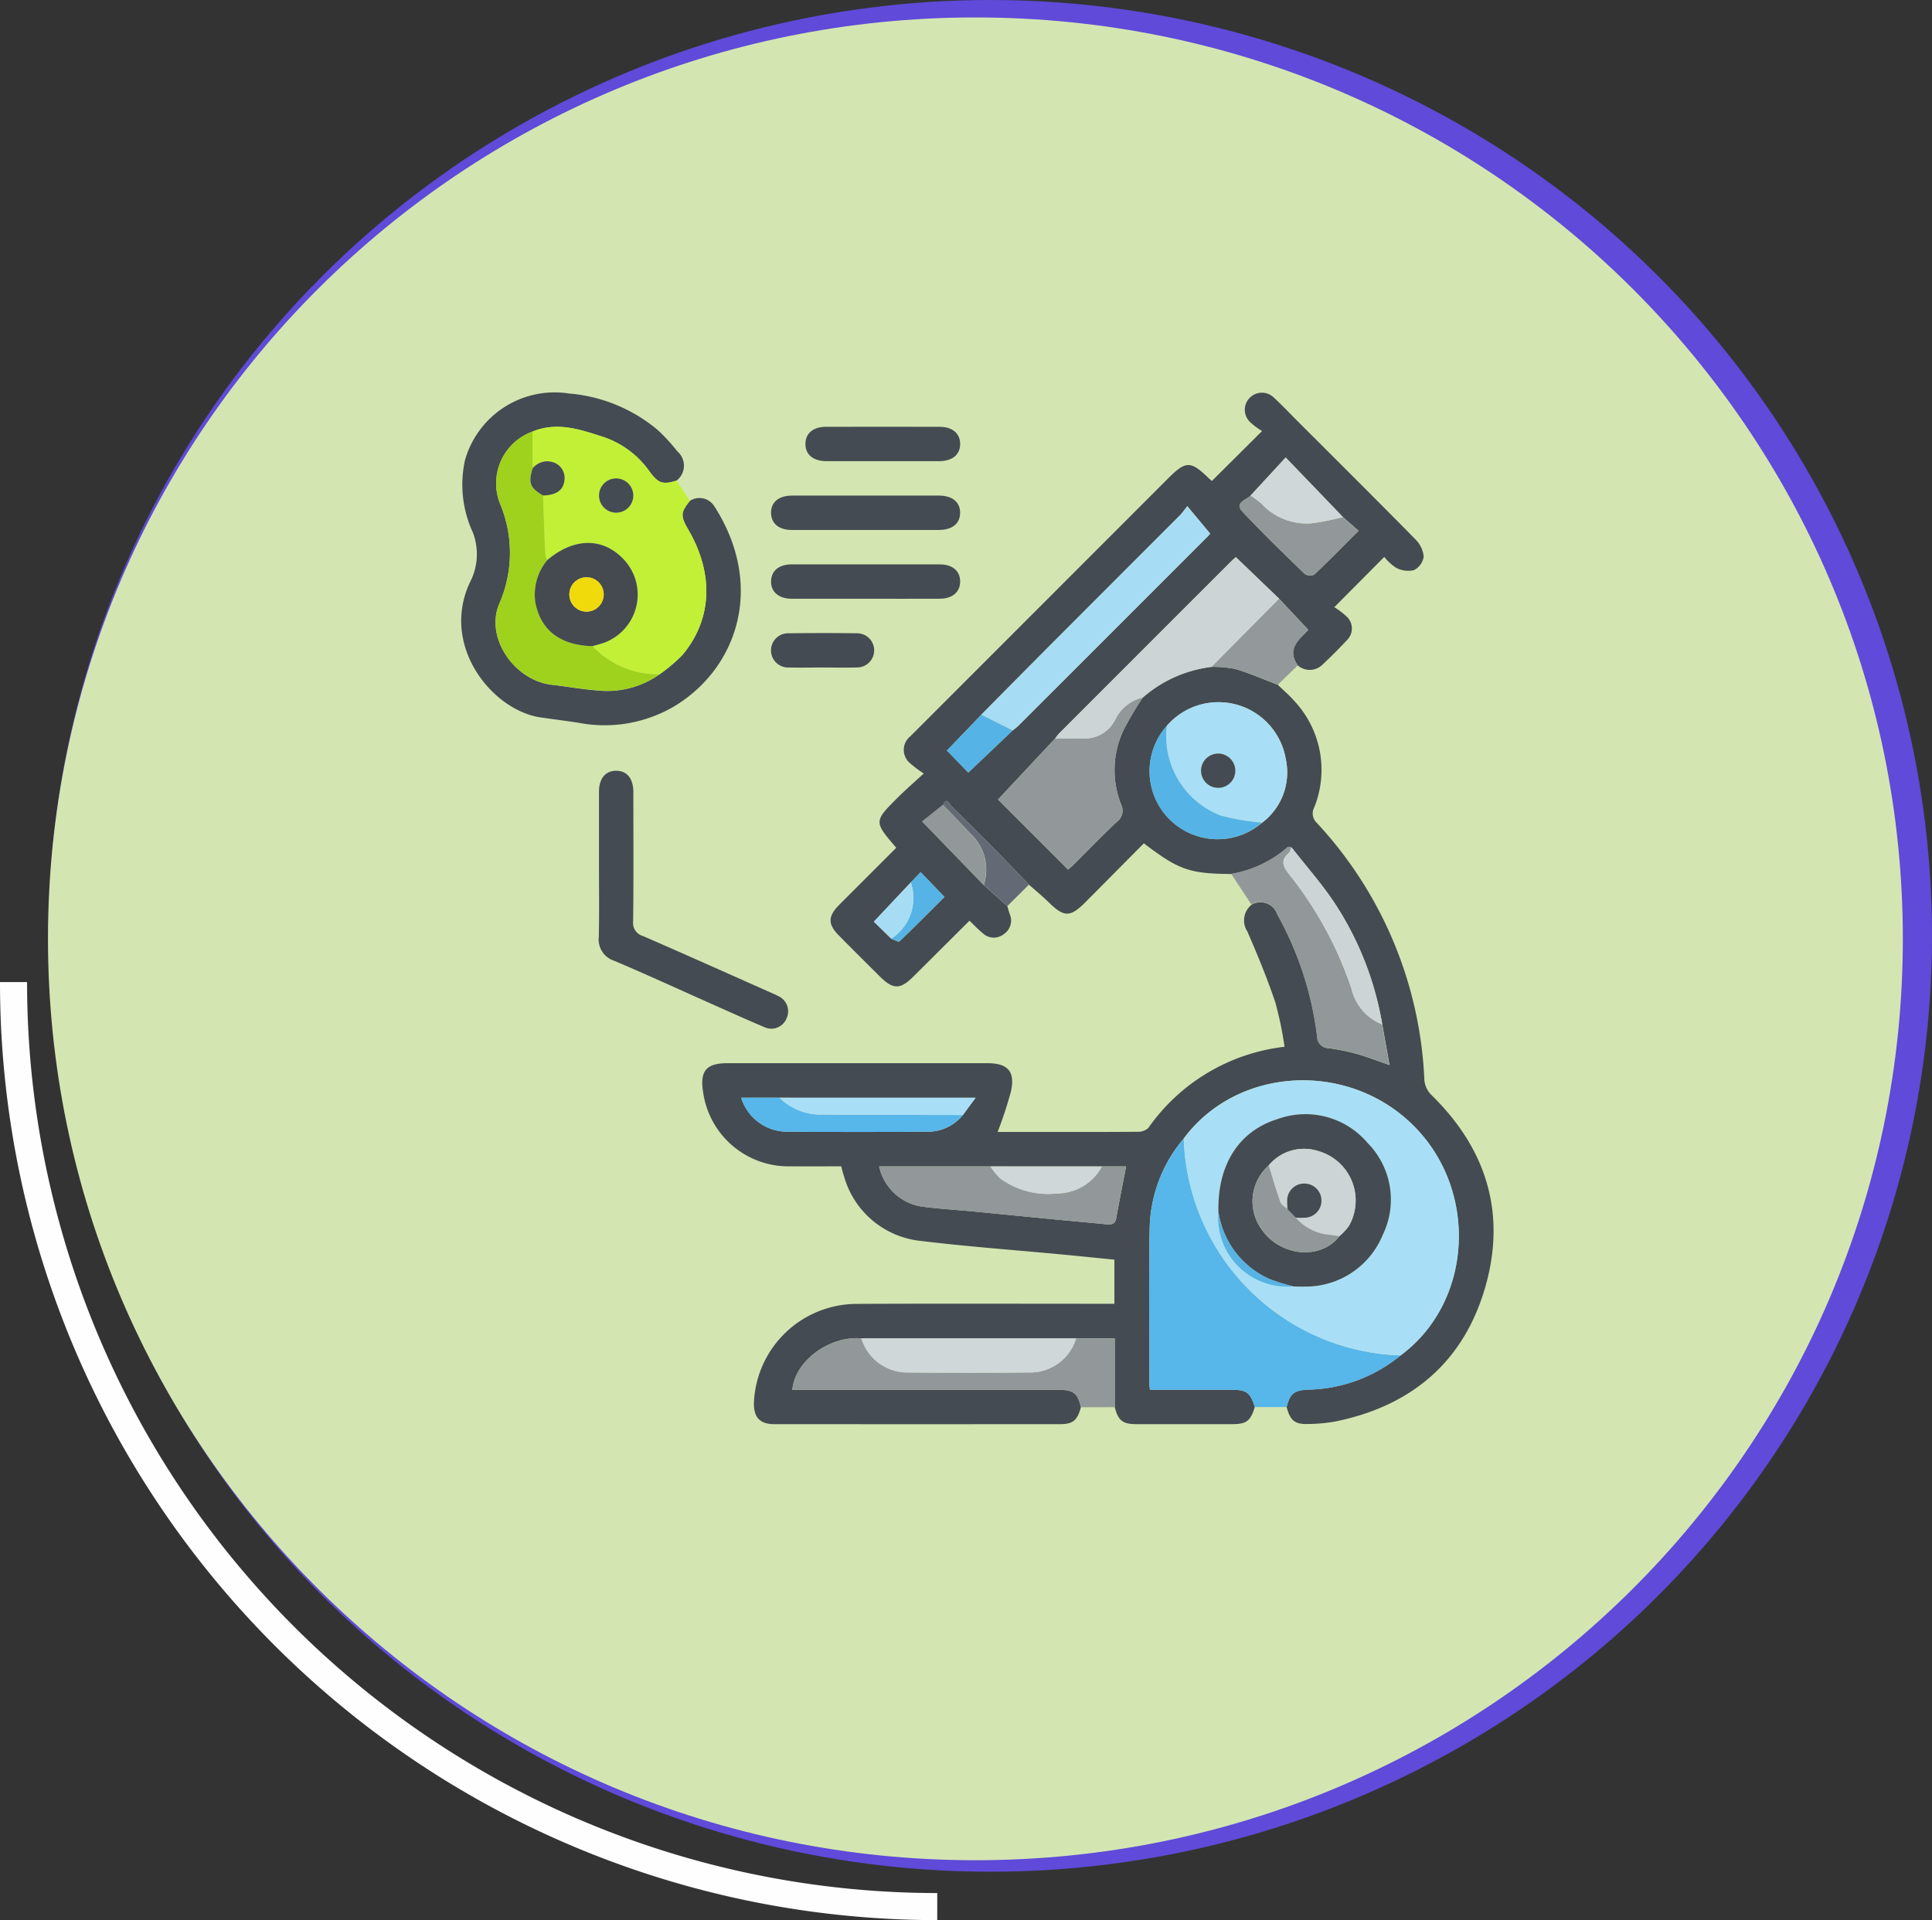 <svg xmlns="http://www.w3.org/2000/svg" xmlns:xlink="http://www.w3.org/1999/xlink" width="142.698" height="141.855" viewBox="0 0 142.698 141.855">
  <rect x="0" y="0" width="142.698" height="141.855" fill="#333333" stroke="none"/>
  <defs>
    <clipPath id="clip-path">
      <ellipse id="Elipse_3994" data-name="Elipse 3994" cx="68.496" cy="68.05" rx="68.496" ry="68.05" transform="translate(0)" fill="#f2f6fe"/>
    </clipPath>
  </defs>
  <g id="Grupo_894601" data-name="Grupo 894601" transform="translate(-727.808 -8799.313)">
    <g id="Grupo_894420" data-name="Grupo 894420" transform="translate(9400.808 7072.831)">
      <path id="Trazado_99503" data-name="Trazado 99503" d="M968.645,321.3A68.266,68.266,0,0,1,900.42,253" transform="translate(-9572.42 1546.033)" fill="none" stroke="#fefefe" stroke-miterlimit="10" stroke-width="2"/>
      <ellipse id="Elipse_3992" data-name="Elipse 3992" cx="69.561" cy="69.138" rx="69.561" ry="69.138" transform="translate(-8669.424 1726.482)" fill="#5f4ad9"/>
      <path id="Trazado_175808" data-name="Trazado 175808" d="M68.5,0c37.829,0,68.5,30.476,68.5,68.069s-30.667,68.069-68.5,68.069S0,105.662,0,68.069,30.667,0,68.5,0Z" transform="translate(-8669.456 1727.77)" fill="#d3e6b1"/>
    </g>
    <g id="Grupo_877832" data-name="Grupo 877832" transform="translate(581.937 8164.833)">
      <path id="Trazado_617726" data-name="Trazado 617726" d="M286.511,701.432c.06.2.113.4.181.59a1.2,1.2,0,0,1-.439,1.477,1.18,1.18,0,0,1-1.538-.049c-.346-.277-.649-.607-1-.939-1.391,1.385-2.756,2.747-4.124,4.107-1,1-1.513.993-2.53-.021-.993-.99-1.988-1.978-2.974-2.976-.847-.857-.841-1.432.022-2.3,1.4-1.4,2.8-2.8,4.2-4.2-1.663-1.933-1.669-1.938.13-3.729.542-.54,1.122-1.042,1.9-1.758a8.245,8.245,0,0,1-.993-.742,1.284,1.284,0,0,1,.014-2.017c.108-.116.224-.225.336-.338l18.688-18.7c1.312-1.312,1.662-1.316,2.986-.033.094.091.2.175.249.221l3.707-3.688a5.883,5.883,0,0,1-.885-.661,1.262,1.262,0,1,1,1.774-1.795c.583.538,1.128,1.117,1.689,1.678,2.919,2.919,5.848,5.828,8.743,8.771a2.089,2.089,0,0,1,.618,1.281,1.333,1.333,0,0,1-.721,1,1.888,1.888,0,0,1-1.306-.167,3.716,3.716,0,0,1-.886-.809l-3.688,3.712a5.918,5.918,0,0,1,.9.683,1.2,1.2,0,0,1,.006,1.777c-.571.624-1.178,1.217-1.794,1.8a1.341,1.341,0,0,1-1.811.043c-.877-1.238.143-1.947.778-2.626l-2.161-2.307-3.189-3.065c-.086.076-.211.174-.322.285q-6.371,6.369-12.737,12.742a3.759,3.759,0,0,0-.288.367l-4.223,4.512L291,698.735c.123-.111.321-.276.5-.458,1.03-1.024,2.036-2.072,3.093-3.066a1.029,1.029,0,0,0,.317-1.3,6.9,6.9,0,0,1,.171-5.459,24.537,24.537,0,0,1,1.434-2.432,9.441,9.441,0,0,1,5.067-2.26,8.451,8.451,0,0,1,1.782.155c1.061.319,2.082.768,3.12,1.163.414.4.862.777,1.237,1.213a7.444,7.444,0,0,1,1.463,7.838.956.956,0,0,0,.2,1.168,29.747,29.747,0,0,1,7.931,18.989,1.767,1.767,0,0,0,.486,1.065c4.071,3.96,5.579,8.723,4.024,14.181-1.583,5.554-5.451,8.834-11.107,9.978a12.249,12.249,0,0,1-1.972.181c-1,.037-1.34-.25-1.606-1.253.249-1,.56-1.238,1.586-1.284a11.063,11.063,0,0,0,6.829-2.531c5.359-3.968,5.783-12.257.871-17.056-4.859-4.747-12.977-4.249-16.888,1.036a10.575,10.575,0,0,0-2.516,6.767c-.068,3.753-.021,7.508-.021,11.262,0,.152.021.3.038.53,2.049,0,4.051,0,6.053,0,1.091,0,1.357.205,1.7,1.273-.329,1.049-.613,1.267-1.694,1.268q-3.523,0-7.046,0c-1.023,0-1.346-.262-1.607-1.253v-5.085H275.736c-2.368-.2-4.92,1.672-5.1,3.8h.87q9.4,0,18.792,0c1.1,0,1.426.264,1.647,1.287-.257.968-.587,1.252-1.534,1.252q-10.558.006-21.117,0c-1.063,0-1.522-.506-1.5-1.586a7.62,7.62,0,0,1,7.62-7.3c6.033-.028,12.066-.008,18.1-.008h.906v-3.26c-1.272-.126-2.553-.257-3.835-.379-3.475-.329-6.96-.578-10.423-1a6.593,6.593,0,0,1-5.7-4.736c-.043-.125-.08-.252-.116-.379s-.063-.243-.1-.4c-1.27,0-2.511.007-3.752,0a6.367,6.367,0,0,1-6.454-5.5c-.25-1.54.238-2.12,1.787-2.12h19.211c1.5,0,2.062.6,1.746,2.064a29.044,29.044,0,0,1-.989,3.017h1.992c2.779,0,5.557.008,8.335-.013a1.122,1.122,0,0,0,.808-.289,14.264,14.264,0,0,1,10.058-5.991,26.7,26.7,0,0,0-.688-3.3c-.6-1.769-1.314-3.5-2.059-5.217a1.488,1.488,0,0,1,.316-1.982,1.314,1.314,0,0,1,1.895.71,24.71,24.71,0,0,1,2.951,9.038.842.842,0,0,0,.833.855,15.192,15.192,0,0,1,2.084.424c.767.215,1.512.509,2.425.824l-.535-2.993a23.331,23.331,0,0,0-3.357-8.715c-.983-1.541-2.223-2.918-3.347-4.368-.092-.012-.226-.069-.269-.029a8.538,8.538,0,0,1-4.179,1.989c-3.093-.023-3.883-.3-6.463-2.267-1.432,1.444-2.872,2.9-4.32,4.354-1.121,1.123-1.576,1.111-2.7.011-.463-.455-.968-.867-1.454-1.3-.821-.85-1.635-1.708-2.465-2.55q-1.637-1.659-3.3-3.289c-.133-.13-.331-.677-.587-.063l-1.537,1.23,4.546,4.7Zm-7.129-1.751-2.726,2.9,1.284,1.262c.207.071.532.263.605.193,1.132-1.078,2.232-2.19,3.325-3.28l-1.762-1.831Zm25.1-28.58c-.333.342-1.23.52-.59,1.2,1.481,1.583,3.042,3.092,4.6,4.6a.72.72,0,0,0,.7.033c1.092-1.035,2.143-2.111,3.264-3.233L311.3,672.69l-4.229-4.4Zm-34.79,44.487h-2.835a3.543,3.543,0,0,0,3.428,2.509q5.114.038,10.229,0a3.336,3.336,0,0,0,2.717-1.233l.94-1.275Zm15.577,5.076h-8.223a3.82,3.82,0,0,0,3.253,2.977c1.226.159,2.464.23,3.7.348,1.991.191,3.981.391,5.972.583,1.284.124,2.569.238,3.853.364.379.037.654,0,.736-.473.221-1.257.477-2.509.726-3.8H293.5Zm-.672-33.376-2.549,2.652,1.582,1.625,3.278-3.113c.142-.116.295-.222.424-.351q6.985-6.98,13.965-13.965a1.254,1.254,0,0,0,.191-.229l-1.681-2.018c-.218.271-.366.494-.551.68q-4.76,4.774-9.528,9.54Q287.15,684.69,284.593,687.289Zm13.7.825a5.028,5.028,0,0,0,7.037,7.154,4.643,4.643,0,0,0,1.746-4.7,5.04,5.04,0,0,0-8.783-2.456Z" transform="translate(-66.239 -0.012)" fill="#454b52"/>
      <path id="Trazado_617727" data-name="Trazado 617727" d="M196.825,671.48a1.3,1.3,0,0,1,1.817.417c3.721,5.816,1.739,11.868-2.89,14.715a10.146,10.146,0,0,1-7.105,1.272c-.94-.147-1.883-.267-2.825-.4-3.614-.519-7.482-5.341-5.207-10.054a4.479,4.479,0,0,0,.182-3.612,8.415,8.415,0,0,1-.583-5.335,6.883,6.883,0,0,1,7.679-4.934,11.7,11.7,0,0,1,6.561,2.7,13.565,13.565,0,0,1,1.446,1.575,1.391,1.391,0,0,1-.063,2.165c-.994.312-1.325.219-1.965-.64a6.849,6.849,0,0,0-3.355-2.558c-1.721-.557-3.474-1.187-5.316-.424a4.066,4.066,0,0,0-2.4,5.321,9.371,9.371,0,0,1-.042,7.37c-1.1,2.52,1.1,5.7,3.881,6.015,1.1.125,2.2.327,3.3.411a6.716,6.716,0,0,0,4.649-1.189,12.452,12.452,0,0,0,1.673-1.41c2.217-2.635,2.355-6,.447-9.274C196.123,672.593,196.136,672.341,196.825,671.48Z" fill="#454b52"/>
      <path id="Trazado_617728" data-name="Trazado 617728" d="M438.508,939.815a11.063,11.063,0,0,1-6.829,2.531c-1.026.046-1.338.284-1.586,1.284l-2.352,0c-.338-1.067-.6-1.271-1.7-1.273-2,0-4,0-6.053,0-.017-.227-.038-.379-.038-.53,0-3.754-.047-7.509.021-11.262a10.575,10.575,0,0,1,2.516-6.767A16.547,16.547,0,0,0,438.508,939.815Z" transform="translate(-189.185 -205.203)" fill="#57b6ea"/>
      <path id="Trazado_617729" data-name="Trazado 617729" d="M204.8,675.8c1.842-.763,3.595-.133,5.316.424a6.848,6.848,0,0,1,3.355,2.558c.64.859.971.952,1.965.64l.988,1.5c-.688.861-.7,1.114-.113,2.123,1.909,3.277,1.771,6.639-.447,9.274a12.441,12.441,0,0,1-1.673,1.41,6.525,6.525,0,0,1-4.953-2.07c.277-.084.559-.155.832-.253a3.79,3.79,0,0,0,1.517-6.111c-1.536-1.685-3.715-1.683-5.693,0a1.555,1.555,0,0,1-.148-.424c-.064-1.449-.114-2.9-.168-4.349.965-.024,1.5-.379,1.575-1.1a1.215,1.215,0,0,0-.845-1.365,1.4,1.4,0,0,0-1.5.45Zm7.448,4.715a1.266,1.266,0,1,0-1.232,1.28A1.268,1.268,0,0,0,212.248,680.514Z" transform="translate(-19.601 -9.439)" fill="#c2f036"/>
      <path id="Trazado_617730" data-name="Trazado 617730" d="M227.949,802.422c0-1.8,0-3.6,0-5.393,0-.994.487-1.571,1.285-1.56s1.253.584,1.254,1.593c0,3.172.022,6.345-.016,9.517a1.006,1.006,0,0,0,.729,1.1c3.12,1.357,6.224,2.75,9.333,4.131.217.1.438.185.646.3a1.234,1.234,0,0,1,.619,1.663,1.211,1.211,0,0,1-1.657.625c-1.457-.616-2.9-1.272-4.344-1.915-2.242-1-4.471-2.02-6.729-2.978a1.651,1.651,0,0,1-1.134-1.766C227.977,805.965,227.949,804.193,227.949,802.422Z" transform="translate(-37.837 -104.048)" fill="#454b52"/>
      <path id="Trazado_617731" data-name="Trazado 617731" d="M316.749,998.543c-.221-1.023-.551-1.287-1.647-1.287q-9.4,0-18.792,0h-.87c.185-2.124,2.737-4,5.1-3.8a3.543,3.543,0,0,0,3.26,2.517q4.669.042,9.339,0a3.544,3.544,0,0,0,3.261-2.517h2.853v5.085Z" transform="translate(-91.048 -260.103)" fill="#929899"/>
      <path id="Trazado_617732" data-name="Trazado 617732" d="M448.524,823.965a8.538,8.538,0,0,0,4.179-1.989c.042-.04.177.017.269.029-.063.144-.089.331-.2.424-.65.565-.4,1.034.05,1.6a27.636,27.636,0,0,1,4.6,8.484,3.726,3.726,0,0,0,2.246,2.576l.535,2.993c-.913-.314-1.658-.609-2.425-.824a15.192,15.192,0,0,0-2.084-.424.842.842,0,0,1-.833-.855,24.71,24.71,0,0,0-2.951-9.038,1.314,1.314,0,0,0-1.895-.71Z" transform="translate(-211.718 -124.932)" fill="#929899"/>
      <path id="Trazado_617733" data-name="Trazado 617733" d="M295.022,725.981c-1.822,0-3.645.005-5.468,0-.975,0-1.56-.513-1.535-1.309.024-.768.584-1.228,1.533-1.23q5.468-.007,10.935,0c.933,0,1.5.493,1.5,1.267s-.564,1.266-1.495,1.27C298.667,725.987,296.845,725.981,295.022,725.981Z" transform="translate(-85.198 -47.268)" fill="#454b52"/>
      <path id="Trazado_617734" data-name="Trazado 617734" d="M295.009,701.982c-1.822,0-3.645.005-5.468,0-.941,0-1.5-.475-1.521-1.244-.017-.8.562-1.293,1.548-1.295q5.428-.007,10.856,0c.992,0,1.57.486,1.561,1.283s-.584,1.254-1.589,1.257C298.6,701.985,296.805,701.982,295.009,701.982Z" transform="translate(-85.2 -28.351)" fill="#454b52"/>
      <path id="Trazado_617735" data-name="Trazado 617735" d="M305.769,677.979c-1.4,0-2.8.005-4.2,0-.986,0-1.565-.5-1.55-1.293.014-.77.575-1.243,1.517-1.245q4.2-.009,8.4,0c.938,0,1.5.482,1.512,1.251.011.8-.57,1.283-1.557,1.287C308.515,677.983,307.142,677.979,305.769,677.979Z" transform="translate(-94.659 -9.43)" fill="#454b52"/>
      <path id="Trazado_617736" data-name="Trazado 617736" d="M446.629,735.419l2.161,2.307c-.634.679-1.654,1.389-.778,2.626l-1.474,1.428c-1.038-.4-2.06-.844-3.12-1.163a8.447,8.447,0,0,0-1.782-.155Z" transform="translate(-206.287 -56.713)" fill="#93999a"/>
      <path id="Trazado_617737" data-name="Trazado 617737" d="M291.809,749.955c-.818,0-1.636.018-2.453,0a1.266,1.266,0,1,1,0-2.528c1.661-.02,3.323-.022,4.984,0a1.263,1.263,0,1,1,0,2.525C293.5,749.976,292.653,749.955,291.809,749.955Z" transform="translate(-85.201 -66.163)" fill="#454b52"/>
      <path id="Trazado_617738" data-name="Trazado 617738" d="M347.988,806.261c.256-.614.454-.067.587.063q1.67,1.626,3.3,3.289c.83.841,1.644,1.7,2.465,2.55l-1.6,1.587L351,812.19a3.61,3.61,0,0,0-1-3.811C349.338,807.661,348.657,806.967,347.988,806.261Z" transform="translate(-132.469 -112.33)" fill="#646a75"/>
      <path id="Trazado_617739" data-name="Trazado 617739" d="M448.012,923.8a16.547,16.547,0,0,1-16.017-16.019c3.911-5.286,12.029-5.784,16.888-1.036C453.794,911.541,453.371,919.831,448.012,923.8Zm-7.924-5.1c.291,0,.582.025.872.011a6.147,6.147,0,0,0,5.73-3.82,5.95,5.95,0,0,0-1.11-6.78,6.023,6.023,0,0,0-6.64-1.781c-2.885.892-4.455,3.382-4.389,6.834A5.1,5.1,0,0,0,440.087,918.7Z" transform="translate(-198.689 -189.186)" fill="#a8dff7"/>
      <path id="Trazado_617740" data-name="Trazado 617740" d="M377.875,769.91a24.538,24.538,0,0,0-1.434,2.432,6.9,6.9,0,0,0-.171,5.458,1.029,1.029,0,0,1-.317,1.3c-1.057.994-2.063,2.043-3.093,3.066-.182.181-.381.347-.5.458l-5.181-5.176,4.223-4.512c.605,0,1.212.016,1.816-.007a2.569,2.569,0,0,0,2.6-1.336A3,3,0,0,1,377.875,769.91Z" transform="translate(-147.595 -83.901)" fill="#929899"/>
      <path id="Trazado_617741" data-name="Trazado 617741" d="M393.6,731.311a3,3,0,0,0-2.061,1.683,2.569,2.569,0,0,1-2.6,1.336c-.6.022-1.211.006-1.816.007a3.752,3.752,0,0,1,.288-.367q6.366-6.374,12.737-12.742c.112-.111.236-.21.322-.285l3.189,3.065-4.994,5.044A9.44,9.44,0,0,0,393.6,731.311Z" transform="translate(-163.317 -45.303)" fill="#ccd4d6"/>
      <path id="Trazado_617742" data-name="Trazado 617742" d="M425.962,773.179a5.04,5.04,0,0,1,8.783,2.456,4.643,4.643,0,0,1-1.746,4.7,17.151,17.151,0,0,1-3.079-.534A6.29,6.29,0,0,1,425.962,773.179Zm5.064,3.341a1.266,1.266,0,1,0-1.272,1.239A1.273,1.273,0,0,0,431.026,776.52Z" transform="translate(-193.913 -85.078)" fill="#a8dff7"/>
      <path id="Trazado_617743" data-name="Trazado 617743" d="M361.38,718.564q2.565-2.591,5.132-5.181,4.76-4.774,9.528-9.54c.185-.185.333-.408.551-.68l1.681,2.018a1.251,1.251,0,0,1-.191.229q-6.98,6.985-13.965,13.965c-.129.129-.282.235-.424.351Z" transform="translate(-143.026 -31.287)" fill="#a7ddf4"/>
      <path id="Trazado_617744" data-name="Trazado 617744" d="M342.172,933.523h1.782c-.249,1.288-.505,2.539-.726,3.8-.082.468-.358.51-.736.473-1.284-.126-2.569-.24-3.853-.364-1.991-.192-3.981-.392-5.972-.583-1.232-.118-2.469-.189-3.7-.348a3.82,3.82,0,0,1-3.253-2.977h8.223a5.227,5.227,0,0,0,.729.886,5.985,5.985,0,0,0,4.194,1.107A3.763,3.763,0,0,0,342.172,933.523Z" transform="translate(-114.915 -212.868)" fill="#929899"/>
      <path id="Trazado_617745" data-name="Trazado 617745" d="M335.408,993.514a3.544,3.544,0,0,1-3.261,2.517q-4.669.042-9.339,0a3.543,3.543,0,0,1-3.26-2.517Z" transform="translate(-110.051 -260.159)" fill="#cfd7d9"/>
      <path id="Trazado_617746" data-name="Trazado 617746" d="M293.973,910.825a3.337,3.337,0,0,1-2.717,1.233q-5.114.039-10.229,0a3.543,3.543,0,0,1-3.428-2.509h2.835a4.306,4.306,0,0,0,3.225,1.24C287.1,910.825,290.535,910.816,293.973,910.825Z" transform="translate(-76.986 -193.973)" fill="#57b6ea"/>
      <path id="Trazado_617747" data-name="Trazado 617747" d="M459.08,701.037l1.151,1.019c-1.12,1.121-2.172,2.2-3.264,3.233a.72.72,0,0,1-.7-.034c-1.556-1.51-3.117-3.019-4.6-4.6-.64-.684.257-.863.59-1.2a6.68,6.68,0,0,1,.794.589,4.579,4.579,0,0,0,3.669,1.464A19.185,19.185,0,0,0,459.08,701.037Z" transform="translate(-214.019 -28.36)" fill="#929899"/>
      <path id="Trazado_617748" data-name="Trazado 617748" d="M474.031,835.251a3.725,3.725,0,0,1-2.246-2.576,27.638,27.638,0,0,0-4.6-8.484c-.454-.565-.7-1.034-.05-1.6.107-.093.133-.28.2-.424,1.124,1.45,2.364,2.827,3.347,4.368A23.33,23.33,0,0,1,474.031,835.251Z" transform="translate(-226.072 -125.094)" fill="#ccd4d6"/>
      <path id="Trazado_617749" data-name="Trazado 617749" d="M421.271,779.792a6.29,6.29,0,0,0,3.958,6.62,17.15,17.15,0,0,0,3.079.534,5.028,5.028,0,0,1-7.037-7.154Z" transform="translate(-189.222 -91.691)" fill="#56b3e5"/>
      <path id="Trazado_617750" data-name="Trazado 617750" d="M462.112,690.564a19.161,19.161,0,0,1-2.359.465,4.578,4.578,0,0,1-3.669-1.464,6.687,6.687,0,0,0-.794-.589l2.592-2.813Z" transform="translate(-217.052 -17.887)" fill="#cfd7d9"/>
      <path id="Trazado_617751" data-name="Trazado 617751" d="M304.528,910.825c-3.438-.008-6.876,0-10.313-.035a4.306,4.306,0,0,1-3.225-1.24h14.478Z" transform="translate(-87.54 -193.973)" fill="#a8dff7"/>
      <path id="Trazado_617752" data-name="Trazado 617752" d="M372.784,933.523a3.763,3.763,0,0,1-3.309,1.99,5.985,5.985,0,0,1-4.194-1.107,5.229,5.229,0,0,1-.729-.886Z" transform="translate(-145.527 -212.868)" fill="#cfd7d9"/>
      <path id="Trazado_617753" data-name="Trazado 617753" d="M342.266,807.325c.669.705,1.35,1.4,2,2.118a3.61,3.61,0,0,1,1,3.811l-4.546-4.7Z" transform="translate(-126.748 -113.394)" fill="#929899"/>
      <path id="Trazado_617754" data-name="Trazado 617754" d="M351.891,775.9l2.311,1.163-3.278,3.113-1.582-1.625Z" transform="translate(-133.537 -88.62)" fill="#56b3e5"/>
      <path id="Trazado_617755" data-name="Trazado 617755" d="M331.4,831.592l.726-.76,1.762,1.831c-1.093,1.09-2.193,2.2-3.325,3.28-.074.07-.4-.123-.606-.193A3.575,3.575,0,0,0,331.4,831.592Z" transform="translate(-118.256 -131.923)" fill="#56b3e5"/>
      <path id="Trazado_617756" data-name="Trazado 617756" d="M326.62,834.422a3.574,3.574,0,0,1-1.443,4.157l-1.284-1.262Z" transform="translate(-113.477 -134.753)" fill="#a7ddf4"/>
      <path id="Trazado_617757" data-name="Trazado 617757" d="M194.649,677.112q0,1.357.007,2.715c-.334,1.09-.194,1.454.772,2.01.054,1.45.1,2.9.168,4.349a1.556,1.556,0,0,0,.148.424,3.973,3.973,0,0,0-.877,3.158c.407,2.051,1.854,3.141,4.221,3.2a6.525,6.525,0,0,0,4.953,2.07,6.715,6.715,0,0,1-4.649,1.189c-1.1-.085-2.2-.286-3.3-.411-2.781-.315-4.978-3.494-3.881-6.015a9.371,9.371,0,0,0,.042-7.37A4.066,4.066,0,0,1,194.649,677.112Z" transform="translate(-9.449 -10.753)" fill="#9fd21d"/>
      <path id="Trazado_617758" data-name="Trazado 617758" d="M209.81,723.609c-2.367-.061-3.814-1.151-4.221-3.2a3.973,3.973,0,0,1,.877-3.158c1.978-1.687,4.157-1.689,5.693,0a3.79,3.79,0,0,1-1.517,6.111C210.369,723.454,210.087,723.526,209.81,723.609Zm-.49-5.089a1.269,1.269,0,1,0,.083,2.537,1.269,1.269,0,0,0-.083-2.537Z" transform="translate(-20.172 -41.393)" fill="#444a50"/>
      <path id="Trazado_617759" data-name="Trazado 617759" d="M230.55,694.722a1.266,1.266,0,1,1-1.259-1.252A1.271,1.271,0,0,1,230.55,694.722Z" transform="translate(-37.903 -23.647)" fill="#454b52"/>
      <path id="Trazado_617760" data-name="Trazado 617760" d="M205,689.966c-.966-.556-1.106-.92-.772-2.01a1.4,1.4,0,0,1,1.5-.45,1.214,1.214,0,0,1,.845,1.365C206.492,689.586,205.96,689.941,205,689.966Z" transform="translate(-19.017 -18.881)" fill="#454b52"/>
      <path id="Trazado_617761" data-name="Trazado 617761" d="M444.056,922.536c-.066-3.452,1.5-5.942,4.389-6.834a6.023,6.023,0,0,1,6.64,1.781,5.95,5.95,0,0,1,1.11,6.78,6.147,6.147,0,0,1-5.73,3.82c-.29.014-.581-.006-.872-.011a15.069,15.069,0,0,1-1.728-.531A6.452,6.452,0,0,1,444.056,922.536Zm3.714-3.4a3.537,3.537,0,0,0-.538,4.7c1.387,2.039,4.4,2.311,5.762.52a4.476,4.476,0,0,0,.688-.73,3.793,3.793,0,0,0-2.213-5.544A3.394,3.394,0,0,0,447.769,919.134Z" transform="translate(-208.194 -198.556)" fill="#454b52"/>
      <path id="Trazado_617762" data-name="Trazado 617762" d="M443.973,949.24a6.452,6.452,0,0,0,3.809,5,15.055,15.055,0,0,0,1.728.531A5.1,5.1,0,0,1,443.973,949.24Z" transform="translate(-208.111 -225.259)" fill="#56b3e5"/>
      <path id="Trazado_617763" data-name="Trazado 617763" d="M440.55,790.761a1.266,1.266,0,1,1-1.219-1.291A1.274,1.274,0,0,1,440.55,790.761Z" transform="translate(-203.437 -99.319)" fill="#454b52"/>
      <path id="Trazado_617764" data-name="Trazado 617764" d="M218.8,727.963a1.269,1.269,0,0,1,.083,2.537,1.269,1.269,0,1,1-.083-2.537Z" transform="translate(-29.647 -50.836)" fill="#f0da0c"/>
      <path id="Trazado_617765" data-name="Trazado 617765" d="M461.6,928.674a3.394,3.394,0,0,1,3.7-1.05,3.793,3.793,0,0,1,2.213,5.544,4.464,4.464,0,0,1-.688.73c-.2-.031-.41-.05-.611-.094a3.686,3.686,0,0,1-2.61-1.274,5.873,5.873,0,0,0,.792-.006,1.263,1.263,0,1,0-1.427-1.329,6.617,6.617,0,0,0,.026.711c-.182-.172-.455-.312-.53-.523C462.146,930.491,461.884,929.579,461.6,928.674Z" transform="translate(-222.026 -208.095)" fill="#ccd4d6"/>
      <path id="Trazado_617766" data-name="Trazado 617766" d="M457.193,933.174c.282.9.544,1.817.863,2.709.076.211.348.351.53.523l.609.624a3.686,3.686,0,0,0,2.61,1.274c.2.044.407.063.611.094-1.365,1.791-4.375,1.519-5.762-.52A3.537,3.537,0,0,1,457.193,933.174Z" transform="translate(-217.617 -212.595)" fill="#929899"/>
      <path id="Trazado_617767" data-name="Trazado 617767" d="M468.679,942l-.609-.624a6.673,6.673,0,0,1-.026-.711,1.257,1.257,0,0,1,1.252-1.187,1.263,1.263,0,0,1,.175,2.516A5.873,5.873,0,0,1,468.679,942Z" transform="translate(-227.101 -217.563)" fill="#454b52"/>
    </g>
  </g>
</svg>

